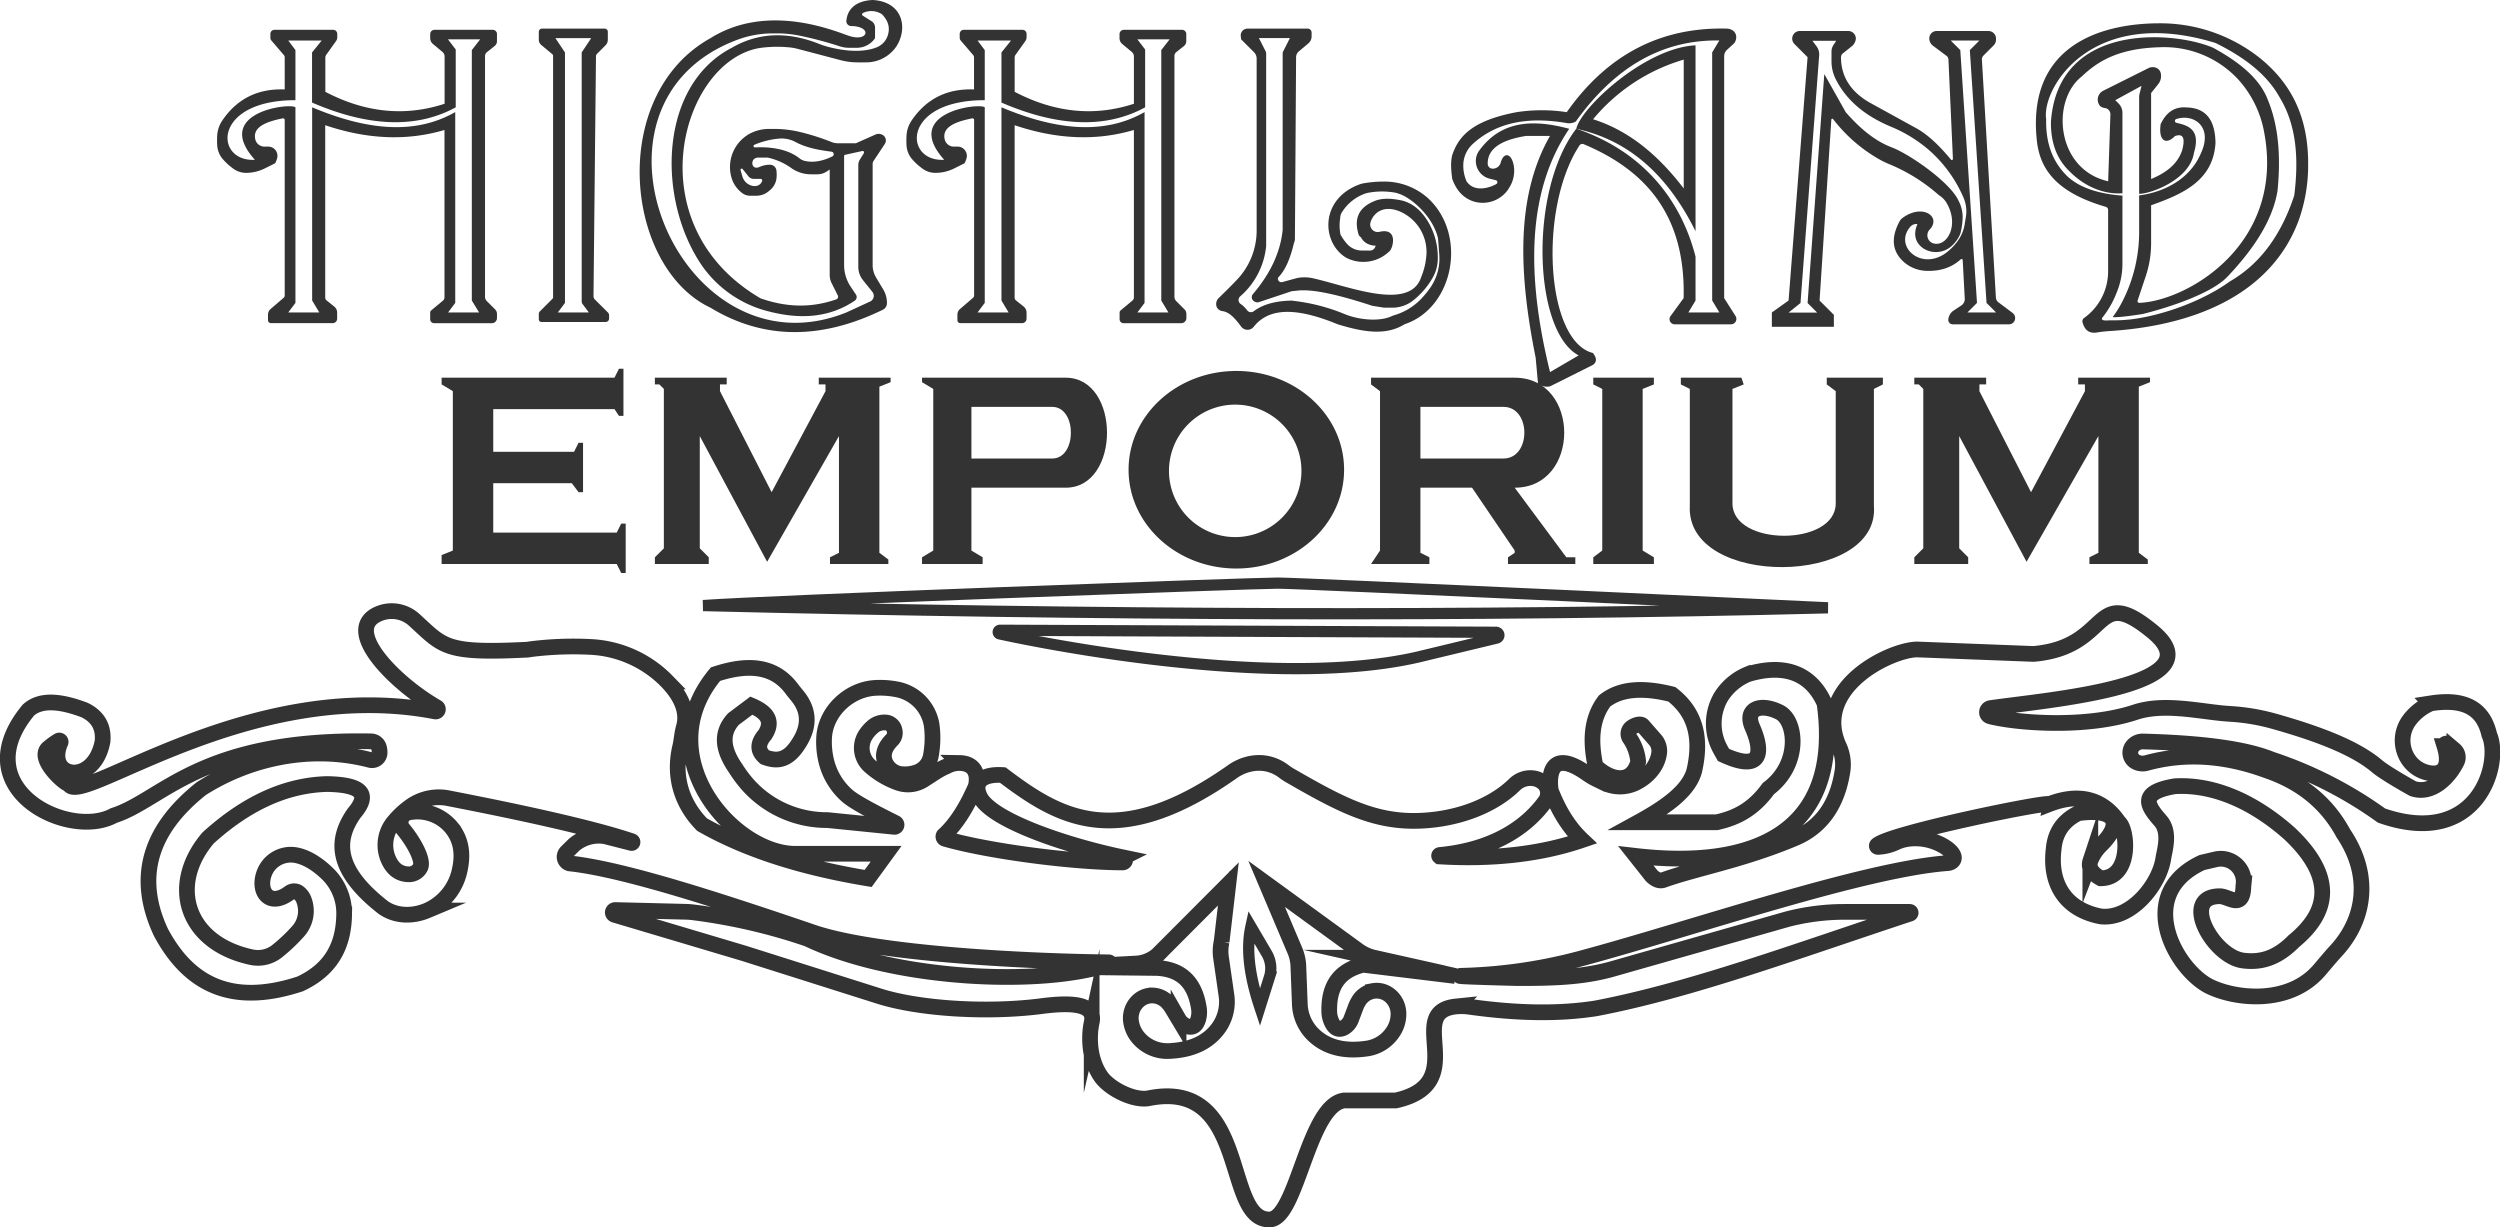 <svg xmlns="http://www.w3.org/2000/svg" width="1113.6" height="546.75" viewBox="0 0 1113.6 546.75"><defs><style>.cls-1,.cls-2{fill:none;stroke:#333;stroke-miterlimit:10;}.cls-1{stroke-width:7px;}.cls-2{stroke-width:5px;}.cls-3{fill:#333;}</style></defs><title>Asset 4</title><g id="Layer_2" data-name="Layer 2"><g id="Layer_18" data-name="Layer 18"><path class="cls-1" d="M574.08,345.13a22.07,22.07,0,0,1-2-1.36c-7.14-5.54-15.78-4.78-22.41-.53-52.1,37-78.17,20.74-103,2-8.85-.57-13.63,2.95-10,10,5.62,10.36,38.45,21.45,63.64,26.69a1.13,1.13,0,0,1-.22,2.23c-23-.05-60.77-5.19-79.2-10.56a1,1,0,0,1-.52-1.44c5.85-5.31,10.39-13,14.3-21.92,1.46-6.49-1.43-10.28-7.29-10.37a11.7,11.7,0,0,0-5.82,1.54c-3,1.13-6.76,3.87-10.17,6a12.94,12.94,0,0,1-11.19,1.31,38.51,38.51,0,0,1-12.59-7.39,10.75,10.75,0,0,1-2.13-13.81,17.19,17.19,0,0,1,3-3.53,7.86,7.86,0,0,1,5.87-2.17,4.28,4.28,0,0,1,4.16,3.71,4.33,4.33,0,0,1-1.17,4c-3.47,3.48-4.13,6.57-3.27,9.34a8.83,8.83,0,0,0,7.86,6,16.42,16.42,0,0,0,6.32-.81,9.57,9.57,0,0,0,6.42-7.61A43.05,43.05,0,0,0,415,323,19.31,19.31,0,0,0,399.09,307a38.84,38.84,0,0,0-9.58-.56c-11.3.81-21.46,10.24-22.38,21.54a35.77,35.77,0,0,0,.71,10.06,30,30,0,0,0,9.52,16.4c3.69,3.26,14.29,8.54,21.5,12.16a.9.9,0,0,1-.5,1.7l-29.73-3a47.21,47.21,0,0,1-35.74-16,56.72,56.72,0,0,1-5.18-7c-5.56-8-7-15.42-1-22l8-6c6.61,2.81,10.09,6.66,6,13-3.15,3.67-3.49,7,0,10,5,1.81,9.94,2,15-6,5.41-8.28,4.45-15.25-.56-21.37-.8-1-1.62-1.94-2.36-2.95-8-10.85-20-11.31-34.08-6.68-30,36,7,79,34.55,80h41.45l-8,11c-29-4.8-53.82-12.49-74-24-8.76-8.93-13-21-9.73-34.69.68-2.86.79-5.83,1.61-8.66,1.83-6.28-.52-13.18-7.43-20.4A51,51,0,0,0,263,288.17a150.52,150.52,0,0,0-26.62,1c-.48.06-.95.2-1.43.22-37,1.86-37.38-1.4-50.35-13.2a14.88,14.88,0,0,0-14.72-3.24c-19,6.45,5.77,31.28,24.69,42.12a1,1,0,0,1-.69,1.84c-82.73-16-158.65,43-163.21,32.35-2,0-15-12-8.75-16.34a30.25,30.25,0,0,1,4.2-3,.62.62,0,0,1,.83.83c-6.95,15.8,14.83,19.91,18.72-.47.63-6.51-2.14-11.12-8-14-10.49-3.95-19.37-5-25,0-29,35,18,58,38,47,21.77-6.93,38.64-34.42,114.6-33.05a3.69,3.69,0,0,1,3.51,2.67,8.36,8.36,0,0,1,.31,2.41,3.37,3.37,0,0,1-4.21,3.2c-26.18-6.82-53.66-1-75.21,12.77q-34.95,27.75-18,64c11.92,22.29,30.55,33.36,62,23,14.43-6.7,19.43-17.76,19.63-31a24.59,24.59,0,0,0-7.11-17.8c-4.72-4.68-9.84-7.79-14.58-8.59a12.64,12.64,0,0,0-14.05,8.47c-2.68,7.88,2.43,15,11.36,8.38a3.45,3.45,0,0,1,3.81-.29,7.26,7.26,0,0,1,2.8,3.91A13.57,13.57,0,0,1,132.65,415a75.82,75.82,0,0,1-9.47,8.9,13.75,13.75,0,0,1-11.27,2.44C82.64,420,75,394.06,92.71,373.24c16.32-14.79,33.84-23.5,53-24,13.55.25,20.18,3.46,12,13-8.29,11.9-8.64,25.12,13,42,5.62,3.94,13,4.1,19.59,1.33a25.2,25.2,0,0,0,14.44-17.84c1.68-7.37.5-12.63-2-16.81a19.66,19.66,0,0,0-19.28-9.26,13.77,13.77,0,0,0-1.41.24,4.53,4.53,0,0,0-2.56,7.31c4.58,5.47,9.25,13.73,7.8,17.05a5.65,5.65,0,0,1-5.47,3.18c-4.52-.18-7.43-2.92-9.22-7.66A16,16,0,0,1,175.51,366a39,39,0,0,1,7.77-7.12,21.72,21.72,0,0,1,17-3.2c31.31,6.08,63.28,13,81.21,19.05a.4.4,0,0,1-.2.77l-11.75-3a17.11,17.11,0,0,0-13.86,3.82l-3.31,3.27a3,3,0,0,0,1.29,5c23.29,2.48,64.19,15.64,108.07,30.6,28.45,9.9,97.37,13.11,132.17,13.47a.41.41,0,0,1,.12.79c-29.32,9.95-95,7.42-134.29-11.26a257,257,0,0,0-50.42-11.73,36.09,36.09,0,0,0-4-.32l-31.21-.77a1.08,1.08,0,0,0-.37,2.11l57.58,17.15,60,19c18.08,5.8,48.51,7.65,72.44,4.56,13.3-1.76,24.48-1.32,22.52,7.33a31.08,31.08,0,0,0-.68,5.53c-.29,7,1.35,13.51,4.8,18.46,3.87,5.55,14.72,11,21.36,9.68,45-9,33,55,54,54,12-.57,17-51,33-53h23c34.2-7.6,3.34-39.45,26.83-41.87a26.13,26.13,0,0,1,6.37.19c19.8,2.76,38.58,3.36,55.8.68,42-8,88-25,140.08-42.23a.4.4,0,0,0-.16-.77H821.54a101.06,101.06,0,0,0-25.26,3.21l-76.57,21.79c-13,3.87-25.24,4.53-43.5,4.5-.12,0-33.81-.84-24.12-1.06A225.67,225.67,0,0,0,706,426.47c48.33-13.08,124.28-39.24,161.47-42,3.08-.19,5-3.38-1.36-7.39a24.92,24.92,0,0,0-15.65-3.47,19,19,0,0,0-5.89,1.63,20.69,20.69,0,0,1-8.1,2,.46.46,0,0,1-.28-.82c6.5-5.42,76.64-19.72,76.55-18.2,18-7,27,2,31,8,4,3,6,25-8,25-4.12-2.3-5.55-4.87-4.62-7.69a19.6,19.6,0,0,1,4.66-7.06c10-9.81,6.83-16.55-10-14.25h0c-6.37,3.13-10.35,8.21-11,16-1.88,15.4,5.18,26.95,21,30,13.5,1.49,25.95-14,27.82-25.65.1-.62.2-1.24.33-1.85,1-4.68,2.14-10.85-1.54-15.07-5.61-6.43-10.26-12.6,6.39-15.43,18-1,35.77,7.49,51,21,19.59,18.44,18.76,34.25,2,48-7.9,8-15.17,9.57-22.54,8.66-13.46-1.66-28.46-28.66-10.46-28.66,4,0,10,6,10.48-3.75,0-.69.11-1.37.17-2a10.22,10.22,0,0,0-12.6-10.66l-6,1.41c-30,14-12.28,46.89,3,55,11.79,5.9,35.71,8.58,49.25-7,2-2.33,5.23-6.23,7.33-8.49,13.44-14.46,15.79-34.16,3.42-52.48-7.58-14-19.22-22.93-34-28-19.82-7.3-37.49-7.8-53.6-3.4a6.37,6.37,0,0,1-4.43-.28,4.62,4.62,0,0,1-1.94-7.07,5.75,5.75,0,0,1,4.79-2.21c25.88.67,45.36,3.2,57.18,8a181.58,181.58,0,0,1,49,25c43,15,53.64-23.43,48-36-2.91-12.91-12.61-16.09-26-14a23.2,23.2,0,0,0-10,8.06c-5.8,8.58-1.49,20.59,8.61,22.86,6.12,1.38,10.52-1.78,7.42-11.86a.88.88,0,0,1,1.42-.91l3,2.55a4.35,4.35,0,0,1,1.13,5.15c-3.26,6.85-11,15-19.61,12.15,0,0-12-6.64-16-10-9.89-8.38-26.75-14.65-46.24-20.12a92,92,0,0,0-18.8-3.15c-1.57-.1-3.15-.22-4.73-.39-12.21-1.31-26.09-4.28-37.91-.37-22.51,7.45-53.64,4.69-64.64,1.81a1.87,1.87,0,0,1,.2-3.66c25.45-3.7,101.84-9.72,72.12-34.12-26.84-22-18,7-53,10l-52-2c-12.23.35-46,17-34.87,42.66a19.46,19.46,0,0,1,1.82,11.31c-1.73,11.52-6.95,24-20.95,30C776.9,383,755.33,386.8,740.91,392c-1.87.68-3.94-.58-5.29-2l-6.91-8.73c52,6,92-10,84-68-5.74-12.84-17-18-34-13a25.64,25.64,0,0,0-12.13,10.19,23.68,23.68,0,0,0-.08,23.64l1.21,2.17c18.5,8.5,17-3,12.88-12.32-3.73-8.44,3.9-10.87,12.12-6.68,7.61,3.89,9.44,23.2-5,34-6.61,9.12-14,13-23,15h-35c12.28-6.72,22.57-13.92,25-23,3.83-16.8-1-27-10-34-12.27-3.08-22.68-2.81-30,3-6,8-6.36,18-4,29,7.55,7.12,16.53,7.7,19-2A21.63,21.63,0,0,0,726,328.89a3.49,3.49,0,0,1,.8-4.84c1.68-1.18,3.93-1.84,4.9-.87l5.41,6.18a7.58,7.58,0,0,1,2,5.43c-.36,5.22-4.07,10.76-10.52,13.95a16,16,0,0,1-14,0l-3.27-1.56a30.93,30.93,0,0,1-4.47-2.65c-19.83-13.9-16.06,7.65-16.06,7.65,3.32,8.48,7.69,16.06,14,22-19.19,6.55-40.71,8.67-63.42,7.32a.33.33,0,0,1,0-.66c23.74-2.27,38.5-12.28,46.89-23.79a6.26,6.26,0,0,0-.16-7.74,8.34,8.34,0,0,0-5.51-2.68,10.07,10.07,0,0,0-8.09,3c-10.49,10.16-26.93,15.61-43,16C611.85,366.15,597,358.38,574.08,345.13Z"/><path class="cls-1" d="M648.21,434.74l-36.08-8.12a19.32,19.32,0,0,1-7.18-3.25l-40.74-29.63,12.58,29.67a19.52,19.52,0,0,1,1.55,6.94l.65,16.88a20,20,0,0,0,5.8,13.45c5.66,5.6,13.48,7.85,23.67,6.44a16.79,16.79,0,0,0,13.19-9.51,14.22,14.22,0,0,0,1.27-6.53c-.28-6-5.56-10.76-11.44-9.62a9.49,9.49,0,0,0-6.43,4.73,15,15,0,0,0-1.26,2.65l-1.9,5.06a7.18,7.18,0,0,1-3.29,3.91c-2.26,1.19-4,.27-5.23-2.14a11.54,11.54,0,0,1-1.27-5.16c-.22-10.3,3.58-18,15.11-20.77Z"/><path class="cls-1" d="M477.21,430.74,506,429.2a15.69,15.69,0,0,0,10.5-4.66l0-.05,30.66-30.75-3,25.7a19.72,19.72,0,0,0-.27,7.1l2.41,16.73a20,20,0,0,1-3.27,14.27c-4.55,6.53-11.84,10.15-22.12,10.61a16.82,16.82,0,0,1-14.69-7,14.32,14.32,0,0,1-2.43-6.2c-.81-5.94,3.53-11.59,9.52-11.53a9.56,9.56,0,0,1,7.18,3.49,16.13,16.13,0,0,1,1.71,2.38l2.78,4.64a7.2,7.2,0,0,0,3.95,3.25c2.44.76,3.93-.44,4.75-3a11.49,11.49,0,0,0,.32-5.31c-1.64-10.17-6.77-17.07-18.61-17.7Z"/><path class="cls-2" d="M557.21,412.74c-2.34,10.7-.33,22.94,4,36l4.25-13.46a13,13,0,0,0-1.2-10.54Z"/><path class="cls-2" d="M445.52,280.74l220.82.9a1.31,1.31,0,0,1,.3,2.59l-35.06,8.45c-69.37,16-186.17-10.3-186.17-10.3A.82.82,0,0,1,445.52,280.74Z"/><path class="cls-2" d="M313.21,269.74c27-2,244.59-10,256-10,11,0,245,11,245,11C655.33,274.77,487.57,274,313.21,269.74Z"/></g><g id="lower_u" data-name="lower u"><polygon class="cls-3" points="196.71 168.24 196.71 171.24 201.71 174.24 201.71 245.24 196.71 247.24 196.71 251.24 274.71 251.24 276.71 255.24 278.71 255.24 278.71 233.24 276.71 233.24 274.71 237.24 219.71 237.24 219.71 215.24 254.71 215.24 257.71 219.24 259.71 219.24 259.71 197.24 257.71 197.24 255.71 201.24 219.71 201.24 219.71 182.24 273.71 182.24 275.71 185.24 277.71 185.24 277.71 164.24 275.71 164.24 273.71 168.24 196.71 168.24"/><polygon class="cls-3" points="291.71 251.24 315.71 251.24 315.71 248.24 311.71 244.24 311.71 194.24 341.71 250.24 373.71 194.24 373.71 246.24 369.71 248.24 369.71 251.24 395.71 251.24 395.71 249.24 391.71 246.24 391.71 172.24 396.71 170.24 396.71 168.24 364.71 168.24 364.71 171.24 367.71 171.24 367.71 174.24 343.71 219.24 320.71 174.24 320.71 171.24 323.71 171.24 323.71 168.24 291.71 168.24 291.71 171.24 293.71 171.24 295.71 173.24 295.71 244.24 291.71 248.24 291.71 251.24"/><polygon class="cls-3" points="852.71 251.24 876.71 251.24 876.71 248.24 872.71 244.24 872.71 194.24 902.71 250.24 934.71 194.24 934.71 246.24 930.71 248.24 930.71 251.24 956.71 251.24 956.71 249.24 952.71 246.24 952.71 172.24 957.71 170.24 957.71 168.24 925.71 168.24 925.71 171.24 928.71 171.24 928.71 174.24 904.71 219.24 881.71 174.24 881.71 171.24 884.71 171.24 884.71 168.24 852.71 168.24 852.71 171.24 854.71 171.24 856.71 173.24 856.71 244.24 852.71 248.24 852.71 251.24"/><path class="cls-3" d="M474.71,168.24h-64v2l5,3v72l-5,3v3h27v-3l-5-3v-28h42C499.24,217.24,499.24,168.24,474.71,168.24Zm-6,36h-36v-23h36C479.79,181.24,479.79,204.24,468.71,204.24Z"/><path class="cls-3" d="M550.71,165.24c-26.51,0-48,19.7-48,44s21.49,44,48,44,48-19.7,48-44S577.22,165.24,550.71,165.24Zm-.5,74a29.5,29.5,0,1,1,29.5-29.5A29.5,29.5,0,0,1,550.21,239.24Z"/><path class="cls-3" d="M697.71,248.24l-23-31c29.41,0,29.41-49,0-49h-64v3l4,3v71l-4,6h26v-3l-4-2v-29h23l19,28v1l-3,2v3h30v-3Zm-28-44h-37v-23h37C682.11,181.24,682.11,204.24,669.71,204.24Z"/><path class="cls-3" d="M709.71,168.24v3l4,2v72l-4,3v3h27v-3l-5-3v-72l5-2v-3S709.75,168.2,709.71,168.24Z"/><path class="cls-3" d="M748.71,168.24v3l4,2v52c-2,37,85,36,82,0v-52l4-2v-3h-25v3l4,3v50c0,19.21-46,19.21-46,0v-51l5-2-1-3Z"/></g><g id="H"><g id="H-2" data-name="H"><path class="cls-3" d="M216.89,23.24l3.48-2.78a2.68,2.68,0,0,0,1-2.1v-3.2a1.88,1.88,0,0,0-1.88-1.88H193.55a1.92,1.92,0,0,0-1.92,1.92V17a3.34,3.34,0,0,0,1.21,2.58l4.2,3.51a2.64,2.64,0,0,1,1,2V46.22c-17.73,5.82-35.43,3.94-53.12-5.32V25.67a2.14,2.14,0,0,1,.41-1.27l4.39-6.16a2.74,2.74,0,0,0,.51-1.59V15.09a1.81,1.81,0,0,0-1.8-1.81H122.25a1.81,1.81,0,0,0-1.81,1.8v1.78a1.83,1.83,0,0,0,.44,1.18l5.57,6.5a1.51,1.51,0,0,1,.37,1v14.3c-12.29-.47-21.4,4.41-27.81,13.85a13.24,13.24,0,0,0-2.26,6.74,39.4,39.4,0,0,0,0,4.35A10.42,10.42,0,0,0,99,70.59a26.67,26.67,0,0,0,4.9,4.53A9.62,9.62,0,0,0,109.63,77,18.75,18.75,0,0,0,118,75l4.53-2.26a8.87,8.87,0,0,0,1-2.61,4.12,4.12,0,0,0-4.09-4.83h-1.69a4.14,4.14,0,0,1-4-3.1c-1.36-5.39,4.27-7.9,12.19-9.48a.74.74,0,0,1,.88.72v78.15a1.42,1.42,0,0,1-.49,1.07l-5.81,5a3.29,3.29,0,0,0-1.14,2.49v2.49a1.31,1.31,0,0,0,1.31,1.31h27.49a2,2,0,0,0,2-2v-2.71a3.42,3.42,0,0,0-1.29-2.68l-3.43-2.75a1.58,1.58,0,0,1-.59-1.22V55.78c18,6.07,35.7,7.27,53.12,2.12v74.56a1.86,1.86,0,0,1-.67,1.44l-5.27,4.39a1.22,1.22,0,0,0-.43.92v3a1.76,1.76,0,0,0,1.76,1.76h25.7a2.29,2.29,0,0,0,2.29-2.28v-1.87a2.84,2.84,0,0,0-.82-2l-3.71-3.7a2.73,2.73,0,0,1-.79-1.91V25A2.24,2.24,0,0,1,216.89,23.24Zm-3.48,115.94H199.6l3.18-4.25v-85c-18.36,10.5-40.12,7.82-63.74-2.13v86.06l3.18,5.31H128.41l3.19-4.25V47.81c-2.13-2.12-37.19,2.13-18.06,23.37C95.48,72.25,94.41,44.62,131.6,44.62V22.31l-3.19-4.25h14.88L139,23.37V45.69c25.71,11.1,46.9,11.45,64,2.12V22.05l-3.45-4.52h14.34l-3.72,4.78V133.87Z"/><path class="cls-3" d="M523.94,23.24l3.48-2.78a2.71,2.71,0,0,0,1-2.1v-3.2a1.88,1.88,0,0,0-1.88-1.88H500.6a1.92,1.92,0,0,0-1.92,1.92V17a3.37,3.37,0,0,0,1.2,2.58l4.21,3.51a2.64,2.64,0,0,1,1,2V46.22c-17.73,5.82-35.43,3.94-53.12-5.32V25.67a2.2,2.2,0,0,1,.4-1.27l4.4-6.16a2.74,2.74,0,0,0,.51-1.59V15.09a1.81,1.81,0,0,0-1.8-1.81H429.29a1.81,1.81,0,0,0-1.8,1.8v1.78a1.83,1.83,0,0,0,.44,1.18l5.57,6.5a1.51,1.51,0,0,1,.37,1v14.3c-12.29-.47-21.4,4.41-27.81,13.85a13.24,13.24,0,0,0-2.26,6.74,39.4,39.4,0,0,0,0,4.35,10.42,10.42,0,0,0,2.22,5.81,26.67,26.67,0,0,0,4.9,4.53A9.62,9.62,0,0,0,416.68,77a18.75,18.75,0,0,0,8.41-2l4.53-2.26a9.16,9.16,0,0,0,1-2.61,4.12,4.12,0,0,0-4.09-4.83h-1.69a4.14,4.14,0,0,1-4-3.1c-1.36-5.39,4.27-7.9,12.19-9.48a.74.74,0,0,1,.88.72v78.15a1.42,1.42,0,0,1-.49,1.07l-5.81,5a3.29,3.29,0,0,0-1.14,2.49v2.49a1.31,1.31,0,0,0,1.31,1.31h27.49a2,2,0,0,0,2-2v-2.71a3.42,3.42,0,0,0-1.29-2.68l-3.43-2.75a1.58,1.58,0,0,1-.59-1.22V55.78c18,6.07,35.7,7.27,53.12,2.12v74.56a1.86,1.86,0,0,1-.67,1.44l-5.27,4.39a1.22,1.22,0,0,0-.43.92v3a1.76,1.76,0,0,0,1.76,1.76h25.7a2.29,2.29,0,0,0,2.29-2.28v-1.87a2.84,2.84,0,0,0-.82-2l-3.71-3.7a2.73,2.73,0,0,1-.79-1.91V25A2.24,2.24,0,0,1,523.94,23.24Zm-3.48,115.94H506.65l3.18-4.25v-85c-18.36,10.5-40.12,7.82-63.74-2.13v86.06l3.18,5.31H435.46l3.19-4.25V47.81c-2.13-2.12-37.19,2.13-18.06,23.37-18.07,1.07-19.13-26.56,18.06-26.56V22.31l-3.19-4.25h14.88l-4.25,5.31V45.69c25.71,11.1,46.9,11.45,64,2.12V22.05l-3.45-4.52H521l-3.72,4.78V133.87Z"/></g></g><g id="I"><path class="cls-3" d="M270.81,139.21,265,133.44a2.14,2.14,0,0,1-.63-1.53L265.47,25.1a1.59,1.59,0,0,1,.47-1.13l3.81-3.81a3.53,3.53,0,0,0,1-2.49V14.15a1.4,1.4,0,0,0-1.4-1.4h-28A1.43,1.43,0,0,0,240,14.18v3.5a3.1,3.1,0,0,0,1.11,2.37l4.92,4.1a.94.94,0,0,1,.34.73V132.43a.9.9,0,0,1-.26.64l-5.62,5.62a1.69,1.69,0,0,0-.49,1.19v2.33a1.21,1.21,0,0,0,1.22,1.22H269.8a1.52,1.52,0,0,0,1.51-1.51v-1.5A1.72,1.72,0,0,0,270.81,139.21ZM263.25,17.13l-4.14,6.22s0,0,0,0V134.22a2.12,2.12,0,0,0,.43,1.28l2.66,3.54a.09.09,0,0,1-.07.14H248.47l3.19-4.25V23.37L247.41,17h15.77A.08.08,0,0,1,263.25,17.13Z"/></g><g id="G"><path class="cls-3" d="M388.71,0C381.27.35,377.49,4,377,9.25a2.17,2.17,0,0,0,2.14,2.35c9.38.09,7.87,7.32-1.07,4.34C371.71,13.81,342,1.06,316.47,17c-45.69,25.5-38.25,102,0,120.06,24.06,14.58,49.74,14.1,76.79.91a3.3,3.3,0,0,0,1.83-3,11.81,11.81,0,0,0-1.68-6.07l-3.15-5.25a10.83,10.83,0,0,1-1.55-5.57V73a2.29,2.29,0,0,1,.4-1.3l5-7.54a2.87,2.87,0,0,0-1-4.1l-.05,0a3.42,3.42,0,0,0-3.07-.14l-8.74,3.89h-8.16a7.16,7.16,0,0,1-2.7-.55,102.9,102.9,0,0,0-13.71-4.38,48.55,48.55,0,0,0-11.82-1.45h-2.12a18.33,18.33,0,0,0-9,2.24,16.94,16.94,0,0,0-7.84,19.66,5.87,5.87,0,0,0,.26.81,13.25,13.25,0,0,0,4.43,5.85,5.69,5.69,0,0,0,3.47,1.19H337a8.29,8.29,0,0,0,5.15-1.8l.77-.62a8.11,8.11,0,0,0,3-5.74,15.68,15.68,0,0,0-.06-3.08,2.92,2.92,0,0,0-2.9-2.57,11.45,11.45,0,0,0-4.65,1c-3.93,1.77-4.37-4.17-.58-4.17h3.79a4.06,4.06,0,0,1,.92.11,28.37,28.37,0,0,1,10,4.53,15.13,15.13,0,0,0,8.81,2.8h2.88a7.51,7.51,0,0,0,4.14-1.25l1.31-.88v46.95a8.1,8.1,0,0,0,.86,3.65l2.75,5.5a1.26,1.26,0,0,1-.71,1.76c-12.43,4.28-23.39,3.1-33.71-.48-56.31-32.94-35.06-106.25,0-111.56a56.14,56.14,0,0,1,13.09-.2,23.08,23.08,0,0,1,3.51.65l19,5a29.67,29.67,0,0,0,7.5,1h3.76a16.23,16.23,0,0,0,13.7-7.17C404.55,12.42,402.1.74,388.71,0ZM335.82,79.68h3a.72.72,0,0,1,.67.94,3.3,3.3,0,0,1-3.13,2.25H336a4.15,4.15,0,0,1-1-.12,6,6,0,0,1-4.35-4.29l-.77-2.68a.52.52,0,0,1,.91-.47l2.78,3.46A3.11,3.11,0,0,0,335.82,79.68Zm34.93-10c-3.6,1.75-7.89,3-12.27,2A6.31,6.31,0,0,1,356,70.43c-4.72-3.72-11.95-5.16-19.68-4.77A.61.61,0,0,1,336,64.5a36.09,36.09,0,0,1,11.47-2.79,13,13,0,0,1,6.86,1.54c4.9,2.63,10.65,3.63,16.07,4.32A1.12,1.12,0,0,1,370.75,69.68Zm24.83-54.33a8.51,8.51,0,0,1-5.21,5.79c-5.94,2.33-14,1.73-21.73-.33a38.91,38.91,0,0,1-4.07-1.37c-14.14-5.54-27-4.86-38.54,1.81C293,38.31,292.59,89.8,313.11,118.92a51.27,51.27,0,0,0,29.19,19.77c14.07,3.67,27.06,2.9,38.38-4.71a2,2,0,0,0,.57-2.8l-2.38-3.57A17.39,17.39,0,0,1,376,118V69.47a.51.51,0,0,1,.4-.5l7.68-1.7a.65.65,0,0,1,.7,1L383,71.11a4.76,4.76,0,0,0-.68,2.47v45.3a9.44,9.44,0,0,0,2.06,5.88l4.22,5.27a2.79,2.79,0,0,1-1,4.27L377,139.18c-73.73,29.7-125.75-92.6-48.56-121.46a45.44,45.44,0,0,1,15.91-2.85h2A49,49,0,0,1,356.72,16a164,164,0,0,1,17.2,4.59,13.36,13.36,0,0,0,4.2.7h3.53a9.87,9.87,0,0,0,7.9-3.95,1.09,1.09,0,0,0,.23-.68V12.26a3.37,3.37,0,0,0-1.28-2.65L384.35,7a.69.69,0,0,1,0-1.19,8.57,8.57,0,0,1,8.57.58C395.67,9.34,396.43,12.11,395.58,15.35Z"/></g><g id="L"><g id="Layer_7" data-name="Layer 7"><path class="cls-3" d="M636.1,88.29a29.15,29.15,0,0,0-19.91-7.41,51.32,51.32,0,0,0-8.68.75,10.65,10.65,0,0,0-1.94.51c-18.07,6.7-16.82,26.44-5.7,32.78a16.65,16.65,0,0,0,19.4-3.36c1.64-2.49,2.93-10.11-4.83-8.29a3.36,3.36,0,0,1-4-4.1c1.13-4,5.56-8.26,13.37-4.86a19.65,19.65,0,0,1,11.58,19.16,31.19,31.19,0,0,1-2.27,9.77c-4.92,15.74-32.58,4.17-48.47.67a17.33,17.33,0,0,0-6.77-.09l-6.7,1.83a1.56,1.56,0,0,1-1.88-2c3.12-3.07,5.42-8.33,7.07-15.37a4.78,4.78,0,0,0,.44-2l.52-80.77a3.41,3.41,0,0,1,1.22-2.61l4.3-3.63a4,4,0,0,0,1.39-3V14.5a1.75,1.75,0,0,0-1.75-1.75H555.69a3,3,0,0,0-3,3.34l.16,1.44,5.72,5.72a4.06,4.06,0,0,1,1.19,2.87v76.62a31.75,31.75,0,0,1-8.63,21.72c-2.73,2.91-5.58,5.67-8.29,8.32a3.69,3.69,0,0,0-1,3.55,3.1,3.1,0,0,0,2.66,2.25c3.12.42,5.59,3.15,8.39,6.94l0,0a3.52,3.52,0,0,0,5.6,0c7.43-9.34,20.69-7.78,36.56-1.4a16,16,0,0,0,1.76.62c10.15,3,20.3,5,28.8-.29C647.6,137.17,653.8,104.64,636.1,88.29Zm-3.38,45.17a27.31,27.31,0,0,1-11.57,6.92l-.07,0a12.31,12.31,0,0,0-1.31.52c-5.7,2.58-15.16,1.44-21-1.08A85.23,85.23,0,0,0,576.05,134a5.77,5.77,0,0,0-.71-.1c-6.78.12-12.57,1.5-16.87,4.74a2.11,2.11,0,0,1-3-.5,12.25,12.25,0,0,0-2.87-2.76,2.14,2.14,0,0,1-.18-3.35A34,34,0,0,0,564,109.57a2.46,2.46,0,0,0,0-.28V23.88a2.15,2.15,0,0,0-.23-1l-3-5.92h13.81l-3,5.92a2.15,2.15,0,0,0-.23,1v77.67a8.83,8.83,0,0,1,0,.89c-1.08,10.51-5.9,19.92-13.26,28.58a2.11,2.11,0,0,0,.45,3.13l.21.14a2.33,2.33,0,0,0,2.05.28l14.28-4.76a1.67,1.67,0,0,1,.32-.08c.75-.12,1.5-.14,2.25-.24,7-.93,19,1.94,33.64,6.73l5.26.84h3.5a15,15,0,0,0,9.14-3,34.73,34.73,0,0,0,9.15-10.66,17.21,17.21,0,0,0,2.11-8.4v-.19a30.74,30.74,0,0,0-4.92-17c-2.92-4.41-6.55-7.37-11-8.48-4.29-.91-8.31-1.2-11.69,0-8.89,3.32-9.38,9.39-7.71,15a2.25,2.25,0,0,0,1.08,1.34c1.28,2.42,3.5,3.67,6.63,3.79.18-.36.18-.35,0,0h0l-.44.88a2.26,2.26,0,0,1-2,1.25H606.7a8.8,8.8,0,0,1-6.6-2.86,22.86,22.86,0,0,1-2.85-4,2.51,2.51,0,0,1-.3-1.17A20.63,20.63,0,0,1,597,97a4.45,4.45,0,0,1,.66-2.3,20,20,0,0,1,10.86-8.61l.35-.1a32.94,32.94,0,0,1,12.9-.11,11.56,11.56,0,0,1,1.41.45c5.7,1.82,15.26,10.32,17.38,19.89l.54,7a22.82,22.82,0,0,1-3.77,14.61A42.48,42.48,0,0,1,632.72,133.46Z"/></g></g><g id="A"><path class="cls-3" d="M755.26,103V20.19c-22.31,1.06-51,27.62-53.12,37.18C723.37,62,741.63,75.51,755.26,103ZM750,26.56V83.93c-11.06-14.44-24-25.63-40.38-30.81A82.57,82.57,0,0,1,750,26.56Z"/><path class="cls-3" d="M773.1,140.8l-5.09-8V25.05a3.87,3.87,0,0,1,1.23-2.82l3.26-3a4.38,4.38,0,0,0,.78-3.62,3.59,3.59,0,0,0-1.51-2.09,4.88,4.88,0,0,0-2.68-.78c-28.69-.7-52.71,11-71.2,37.22a73.75,73.75,0,0,0-22.31,0c-20.32,3.83-26,11.12-28.69,19.12-.78,2.9-.56,6.62,0,10.62,2.06,5.76,5.54,8.78,9.66,10.08a13.77,13.77,0,0,0,15.35-5.55L672,84a13.91,13.91,0,0,0,2.31-10.12c-1-5.77-4.49-6.31-5.83-1.46a3.62,3.62,0,0,1-3.81,2.7h-.06a2.18,2.18,0,0,1-1.92-2.1c-.14-6.29,5.15-10.59,17.11-12.47h10.62c-15.47,27.17-13.83,61.73-6.37,98.81l1.06,11.69a7.17,7.17,0,0,0,5.31,1.06l19.12-9.56c1.92-1.37,1.67-3.19,0-5.32-21-5.24-24.35-64.34-6-92.42a1.57,1.57,0,0,1,1.92-.58c27.38,11.51,45.46,31.43,44.49,68.57l-5.83,8a2.31,2.31,0,0,0,1.88,3.67h25.07A2.41,2.41,0,0,0,773.1,140.8Zm-7.22-1.62H752.07l3.19-5.31V114.33c-6.18-24.26-22.51-46.65-53.12-57C680.89,85,683,147.68,703.2,158.31l-12.75,7.43C679.9,122.91,680,85.42,699,57.37c-16.06-4.33-30.41-3.77-40.2,9.86a7.59,7.59,0,0,0-1.4,4.46v.1a8.09,8.09,0,0,0,6.12,7.79l2.8.7A.93.93,0,0,1,666.5,82c-3.11,1.73-9.84,3.82-13.24-1.25a17.36,17.36,0,0,1-1.42-8A13,13,0,0,1,656.17,64c10.62-9.63,24.81-12.14,41.77-9.16a6.1,6.1,0,0,0,4-.72c17.16-24,38.29-36.53,63.91-36.08l-3.18,5.31v110.5Z"/></g><g id="N"><path class="cls-3" d="M896.46,139.37l-6.25-4.69a2.88,2.88,0,0,1-1.16-2.16L882.82,26.6a2.44,2.44,0,0,1,.72-1.88l4.56-4.56a3.53,3.53,0,0,0,1-2.49v-.48a3.38,3.38,0,0,0-3.38-3.38H862.66a3.28,3.28,0,0,0-3.28,3.28A4.07,4.07,0,0,0,861,20.35l6.08,4.55a2.08,2.08,0,0,1,.83,1.59l2,44.28a.49.49,0,0,1-.87.33c-4.89-5.89-9.86-10.8-15-13.73L832.82,45.69c-8.3-4.77-12.74-11.42-12.77-20.2a2.19,2.19,0,0,1,.84-1.71l4.05-3.24a3.75,3.75,0,0,0,.78-.81,5.25,5.25,0,0,0,.93-2.23,3.36,3.36,0,0,0-3.42-3.69H801.71a3.39,3.39,0,0,0-3.3,4.18V18a3.75,3.75,0,0,0,1,1.7l5.76,5.76L796.7,133.87l-7.44,5.31v6.38h27.62v-5.32l-6.37-6.37,5.23-80.54a.45.45,0,0,1,.82-.24,69,69,0,0,0,18.79,16.85A41.29,41.29,0,0,0,842,73.31a78.2,78.2,0,0,1,21.65,13.62,10.09,10.09,0,0,1,3.54,3.63c5.69,9.87,0,19.79-6.22,17.78a3.76,3.76,0,0,1-1.32-6.2c5.14-5.51-3.19-11.71-12.26-5a4.45,4.45,0,0,0-1.27,1.49c-4.21,7.88-3,13.83,2.21,18.32a16,16,0,0,0,10,3.7c6.29.2,11.21-1.66,15.06-5.13a.52.52,0,0,1,.88.36l.91,17.14a3.36,3.36,0,0,1-1.48,3l-3.69,2.46a5.41,5.41,0,0,0-2.17,4,2,2,0,0,0,2,2h25a2.79,2.79,0,0,0,2.79-2.79A2.89,2.89,0,0,0,896.46,139.37ZM875.68,96.64l-.59,3.56c-.82,4.87-3.82,8.88-7.68,12-11.22,9-24.09-2.31-16.52-11.15a3.57,3.57,0,0,1,2.82-1.27c.24,0,.4,0,.36.13-2.2,5.06-.38,8.77,2.84,10.85a10.43,10.43,0,0,0,12.58-1.32,14.69,14.69,0,0,0,3.7-5.28,31.55,31.55,0,0,0,1.06-7.73,16.29,16.29,0,0,0-1.91-7.16c-3.18-6.94-17.34-17.63-27-22.45-1.09-.55-2.23-1-3.36-1.45-7.27-2.91-13.74-8.45-19.81-15.39l-9.56-17-7.44,102,4.25,4.25H796.7l5.31-4.25,8.33-110.37a6,6,0,0,0-1.19-4l-1.83-2.45h10.62l-1.21,1.82a5.47,5.47,0,0,0-.91,3v4.2A17.82,17.82,0,0,0,817.58,35c4.82,9.77,13.3,16.62,24.47,21.33A62.61,62.61,0,0,1,858.9,66.55,59.27,59.27,0,0,1,874.61,88,15.34,15.34,0,0,1,875.68,96.64Zm.7,42.54,4.25-4.25L873.19,22.31l-4.25-4.25h12.75l-4.25,4.25,7.44,112.62,4.25,4.25Z"/></g><g id="D"><path class="cls-3" d="M1006.17,25.48a71.42,71.42,0,0,0-44.82-15.1c-25.37.16-58.08,9.71-54.16,51.24,1.09,12.53,7.4,23.73,30.85,30.52a1.43,1.43,0,0,1,1,1.36v27.62a25.58,25.58,0,0,1-10.76,20.57,1.75,1.75,0,0,0-.65,1.85c.89,3.29,2.8,5.23,6.69,4.53a51.51,51.51,0,0,1,5.82-.63c40.63-2.71,72.18-18.18,83.73-49.13a72.64,72.64,0,0,0,4.27-25C1028.26,54.94,1022.58,38.47,1006.17,25.48Zm15.77,61.64c-6.41,19.31-16.41,31.14-28.69,38.25-12,8.71-30.41,15.42-45,17l0,0H948a57.09,57.09,0,0,1-6.52.31c-.83,0-1.65,0-2.48.05-1.4.1-3.66.06-2.29-1.54a40.81,40.81,0,0,0,5.89-10.27,33.61,33.61,0,0,0,2.82-13.47V50.3a6,6,0,0,0-1.76-4.25l-1.43-1.43,11.69-6.37-.86,3.44a6.48,6.48,0,0,0-.2,1.65v43c4.68.07,22.53-6,24.43-18.33,3.19-10.63-3-12.18-7.84-13.31a.87.87,0,0,1-.08-1.66c7.73-2.54,16.43,3.27,11.11,15-5.07,12.21-17.22,17.68-27.62,19v15.89A68,68,0,0,1,945.54,134a49.84,49.84,0,0,1-3.57,6c-.3.43-.61.85-.92,1.25,2.73.25,9.53-.79,13.42-1.38,13.55-3.4,31-9.54,37.72-16.61,11.94-12.58,20.16-25.3,22.31-38.24,1.48-15,.55-28.68-4.25-40.38-3.51-9.5-12.62-16.93-24.44-23.37-17.25-7.43-69.06-11.69-72.24,32.94-.1,8.78,2.24,16.44,8.49,22.31,6.41,6.45,15,10.2,23.38,9.56v1.06c-9.26-.66-18.48-3-24.44-8.5-7.27-7-9.76-15.78-9.56-25.5-2.12-13.81,20.19-51,75.43-34,12.56,6.2,22.89,13.84,28.69,24.44C1023,55.86,1024,70.85,1021.94,87.12ZM935.48,47.24a4.26,4.26,0,0,0,2.34.92A2.81,2.81,0,0,1,940.06,51l-1,29.75C915.69,75.43,913.57,44.62,927.38,34c7.12-6.81,16.39-12.39,34.34-12.94a45,45,0,0,1,35.13,14.17,47.69,47.69,0,0,1,11.8,24.27c9,49.41-34.39,74.55-55.72,75.41a.79.79,0,0,1-.76-1l3.67-11a46,46,0,0,0,2.35-14.48v-17c14.29-5.05,27.57-11,28.68-27.62-.09-9.91-3.92-15.7-12.74-15.94-5.74-.52-9.34,2.43-11.69,7.44-1.06,7.43,2.37,9.42,6.37,5.31,3.75-1.34,4.64,1,3.19,6.37-2,6-7,9.95-13.81,12.75V41.44l3.07-3.84a5.83,5.83,0,0,0,1.28-4.73,3.41,3.41,0,0,0-2-2.64,4.28,4.28,0,0,0-3.66.18l-20,10A4.41,4.41,0,0,0,935.48,47.24Z"/></g></g></svg>
